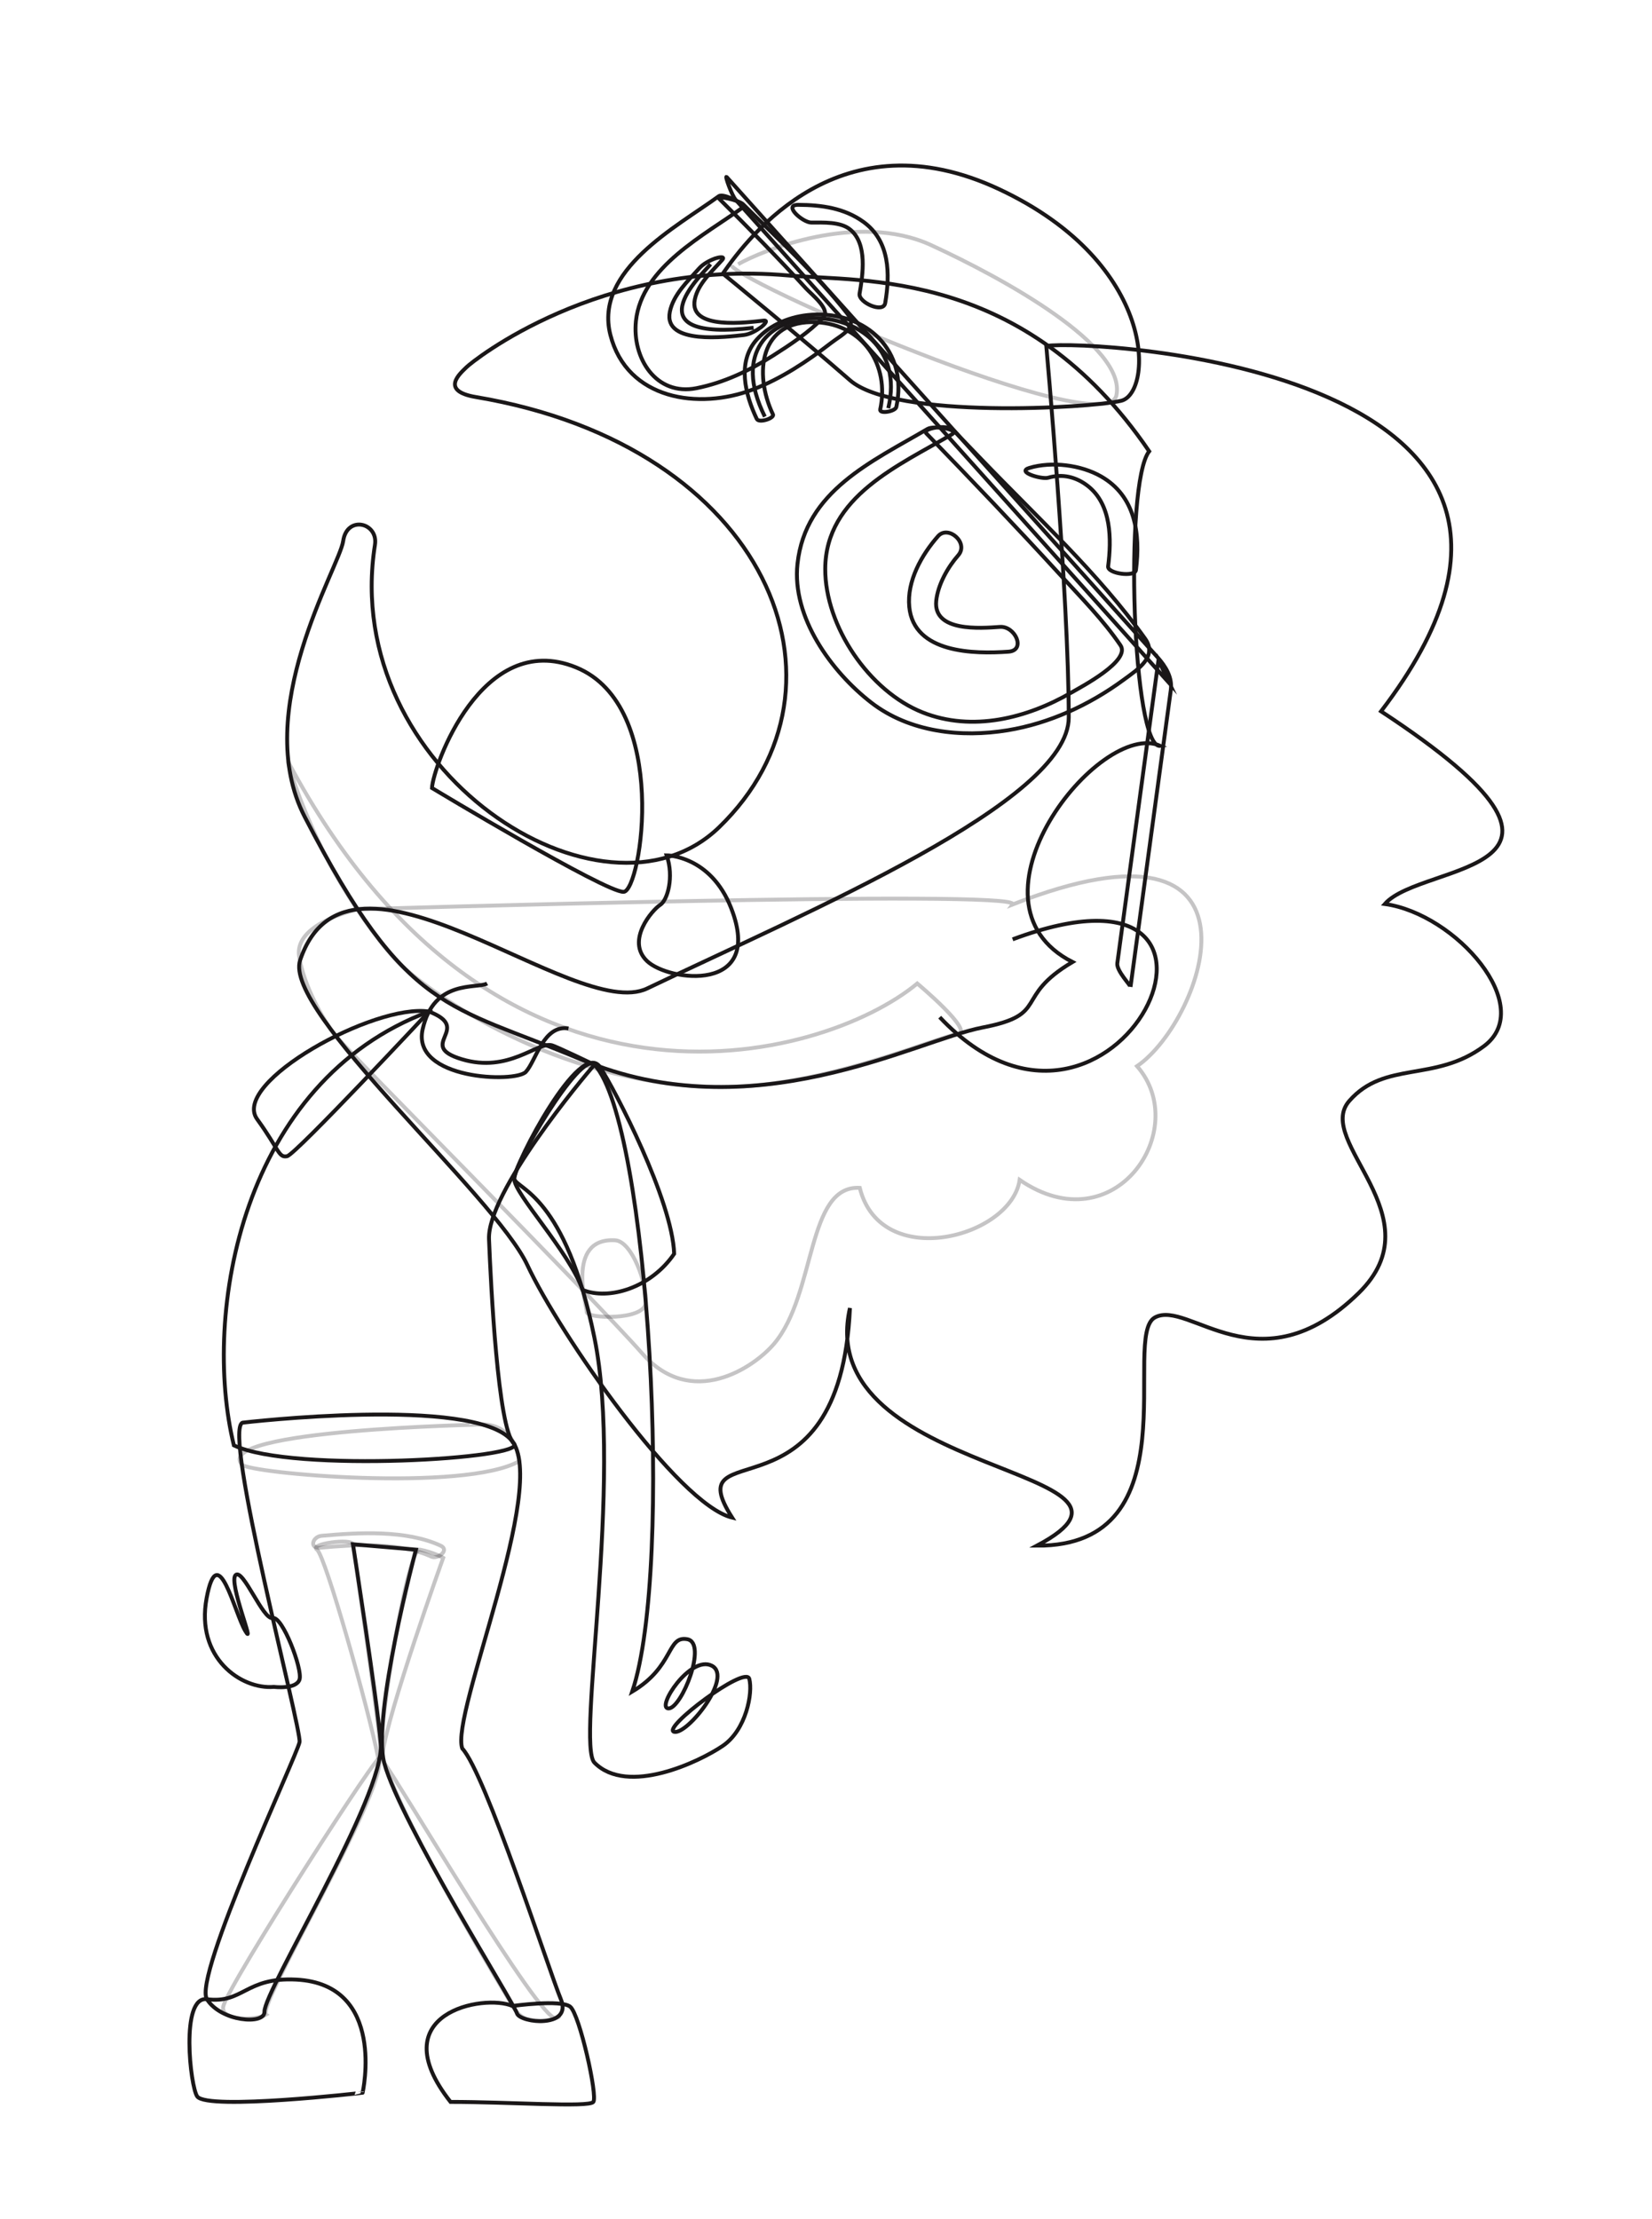 <?xml version="1.0" encoding="utf-8"?>
<!-- Generator: Adobe Illustrator 16.0.0, SVG Export Plug-In . SVG Version: 6.00 Build 0)  -->
<!DOCTYPE svg PUBLIC "-//W3C//DTD SVG 1.1//EN" "http://www.w3.org/Graphics/SVG/1.1/DTD/svg11.dtd">
<svg version="1.1" xmlns="http://www.w3.org/2000/svg" xmlns:xlink="http://www.w3.org/1999/xlink" x="0px" y="0px" width="424px"
	 height="569.4px" viewBox="0 0 424 569.4" enable-background="new 0 0 424 569.4" xml:space="preserve">
<g id="Layer_1">
</g>
<g id="Layer_2">
	<g id="Layer_3">
	</g>
</g>
<g id="Layer_4">
</g>
<g id="Layer_5">
	<path fill="none" stroke="#1A1718" stroke-miterlimit="10" d="M131.526,514.693c-7.257-3.174-33.896,1.752-15.896,24.61
		c15.156,0,35.445,1.464,36.644,0.024c1.2-1.44-3.524-22.521-5.925-24.447C143.948,512.956,131.526,514.693,131.526,514.693z"/>
	<path fill="none" stroke="#1A1718" stroke-miterlimit="10" d="M50.629,537.919c-1.777-2.391-4.406-25.851,2.482-24.963
		c9.324,1.201,9.896-5.707,22.92-5.036c23.277,1.198,17.039,29.038,17.039,29.038S53.304,541.519,50.629,537.919z"/>
	<path fill="none" stroke="#1A1718" stroke-miterlimit="10" d="M70.312,432.819c-8.399,0.722-20.16-7.438-17.28-22.798
		c2.88-15.359,7.07,3.599,9.896,8.4c2.824,4.8-4.375-12.51-2.455-14.296c1.92-1.784,7.041,11.604,9.52,11.03
		c2.48-0.575,7.697,13.104,6.889,15.744C76.072,433.541,70.312,432.819,70.312,432.819z"/>
	<path fill="none" stroke="#1A1718" stroke-miterlimit="10" d="M62.271,365.025c-5.285,1.677,15.178,78.713,14.609,81.954
		c-0.569,3.239-27.369,60.217-23.77,65.977c3.6,5.759,14.873,6.652,14.76,3.239c-0.18-5.4,30.965-55.484,29.859-68.857
		c-0.917-11.098-7.139-51.108-7.139-51.108l16.168,1.375c0,0-11.389,42.729-8.129,54.774c4.14,15.299,33.317,61.657,34.037,64.177
		c0.72,2.521,14.398,3.96,11.28-3.6c-3.121-7.56-19.398-58.057-25.306-64.339c-3.093-8.705,22.306-67.517,12.666-79.035
		C121.671,358.063,62.271,365.025,62.271,365.025z"/>
	<path fill="none" stroke="#1A1718" stroke-miterlimit="10" d="M110.87,202.188c0.239-5.278,12.719-40.796,36.959-30.958
		c24.238,9.84,16.798,57.356,12.24,57.598C155.509,229.068,110.87,202.188,110.87,202.188z"/>
	<path fill="none" stroke="#1A1718" stroke-miterlimit="10" d="M268.544,88.766c11.52-1.772,153.115,5.909,85.917,93.744
		c64.318,42.239,10.559,38.4,0.96,49.438c18.24,2.508,39.052,26.348,25.44,36.48c-12.559,9.348-25.44,3.633-34.561,14.055
		c-9.119,10.423,22.561,29.624,2.4,49.302c-25.605,24.994-43.677,1.466-52.317,6.265c-8.64,4.8,10.08,58.793-30.239,58.532
		c37.938-20.1-57.95-17.266-47.999-60.957c-2.559,56.934-44.637,31.199-30.236,53.759c-13.922-3.359-44.346-47.225-52.561-64.799
		c-8.406-17.99-62.767-65.047-58.313-78.235c12.479-36.958,70.379,16.219,89.063,7.274c41.531-19.885,108.206-47.928,108.206-69.537
		C274.305,152.75,268.544,88.766,268.544,88.766z"/>
	<path fill="none" stroke="#1A1718" stroke-miterlimit="10" d="M110.112,259.546c-14.001-2.159-50.901,18.251-44.12,27.601
		c5.665,7.811,5.49,9.981,7.703,9.508C75.907,296.181,110.112,259.546,110.112,259.546z"/>
	<path opacity="0.25" fill="none" stroke="#1A1718" stroke-miterlimit="10" d="M91.812,233.31
		c-4.414,1.077-16.182,4.694-15.035,12.078c1.145,7.385,6.08,16.229,9.4,20.402c3.32,4.173,66.006,67.074,78.649,81.473
		c12.641,14.398,28.671,3.671,33.88-2.52c10.799-12.835,8.279-40.697,21.958-39.968c5.4,21.608,38.879,12.717,41.04-2.044
		c24.478,16.812,44.286-13.015,30.126-29.178c17.399-11.916,36.83-68.483-31.927-41.485
		C262.907,228.076,91.812,233.31,91.812,233.31z"/>
	<path fill="none" stroke="#1A1718" stroke-miterlimit="10" d="M185.511,70.195c6.721-9.599,30.238-40.798,71.037-21.599
		s39.359,52.318,31.199,54.239c-8.16,1.918-58.084,4.798-69.602-5.282C206.63,87.475,185.511,70.195,185.511,70.195z"/>
	<path opacity="0.25" fill="none" stroke="#1A1718" stroke-miterlimit="10" d="M189.454,67.792
		c6.014-3.477,30.666-13.557,49.479-4.917c18.812,8.639,50.13,25.93,47.611,38.523c-2.521,12.595-100.846-30.516-98.877-33.606"/>
	<path fill="none" stroke="#1A1718" stroke-miterlimit="10" d="M202.308,70.675c19.178,1.689,60.739-1.71,92.639,45.12
		c-6.482,8.155-4.322,76.793,2.88,75.576c-15.602-6.941-52.8,40.096-22.558,55.458c-15.361,9.12-5.621,13.438-23.044,16.798
		c-17.422,3.358-59.138,26.777-103.192,8.162c-34.084-14.402-44.497-11.322-70.8-62.161c-14.033-27.118,8.883-64.074,9.842-70.793
		c0.96-6.721,9.061-4.75,8.16,0.958c-9.123,57.836,58.556,101.223,88.313,72.477c37.482-36.21,12.662-97.811-62.396-110.394
		c-9.503-1.593-3.839-6.24-2.399-7.681C121.192,92.756,153.731,66.39,202.308,70.675z"/>
	<path fill="none" stroke="#1A1718" stroke-miterlimit="10" d="M188.805,51.262c37.117,41.358,74.236,82.718,111.354,124.075
		c-0.943-1.98-1.889-3.96-2.832-5.939c-3.52,25.919-7.041,51.837-10.561,77.756c-0.26,1.917,3.441,5.687,3.389,6.065
		c2.33-17.156,4.66-34.314,6.992-51.473c1.116-8.227,2.234-16.454,3.35-24.681c0.445-3.271-1.33-6.111-3.477-8.504
		c-25.16-28.035-50.321-56.071-75.482-84.107C209.868,71.452,198.2,58.45,186.53,45.447
		C185.88,44.725,187.829,50.176,188.805,51.262L188.805,51.262z"/>
	<path fill="none" stroke="#1A1718" stroke-miterlimit="10" d="M238.069,110.051c-14.258,8.39-31.376,15.885-33.391,34.644
		c-1.468,13.675,8.732,27.681,18.924,35.568c9.843,7.616,23.113,9.067,35.045,7.102c10.692-1.76,20.983-6.513,29.687-12.902
		c3.766-2.765,8.86-5.976,5.55-10.628c-11.891-16.686-27.822-31.24-41.977-45.979c-2.412-2.512-4.829-5.021-7.256-7.52
		c-1.533-1.577-8.084-0.354-6.936,0.829c11.629,11.966,23.142,24.052,34.418,36.352c5.3,5.779,11.028,11.553,15.45,18.06
		c2.698,3.972-10.026,10.625-12.541,12.081c-11.515,6.668-25.505,10.186-38.252,5.13c-13.714-5.439-25.03-22.098-24.986-36.818
		c0.056-18.617,19.029-26.597,32.494-34.519C246.466,110.173,239.704,109.089,238.069,110.051z"/>
	<path fill="none" stroke="#1A1718" stroke-miterlimit="10" d="M184.464,50.354c-10.797,7.853-32.024,19.002-27.811,35.541
		c4.253,16.683,22.719,19.365,36.639,14.021c7.221-2.771,13.853-7.173,19.945-11.874c2.999-2.313,7.016-3.994,4.232-7.558
		c-7.892-10.1-17.682-19.047-26.749-28.082c-1.052-1.047-7.121-2.392-6.109-1.381c7.56,7.53,15.071,15.128,22.276,23.002
		c1.359,1.486,6.379,5.404,4.458,7.395c-3.726,3.862-8.419,6.95-12.917,9.813c-6.033,3.836-12.627,6.966-19.663,8.371
		c-10.375,2.074-16.558-7.696-15.546-17.247c1.472-13.895,17.672-22.033,27.648-29.287
		C191.409,52.676,185.782,49.397,184.464,50.354z"/>
	<path fill="none" stroke="#1A1718" stroke-miterlimit="10" d="M240.752,137.578c-4.229,4.803-8.024,11.545-7.378,18.143
		c1.168,11.94,16.695,12.107,25.475,11.484c4.544-0.322,1.721-6.633-2.211-6.354c-4.998,0.354-17.178,1.324-16.348-6.698
		c0.432-4.181,3.015-8.682,5.646-11.671C248.741,139.301,243.374,134.603,240.752,137.578L240.752,137.578z"/>
	<path fill="none" stroke="#1A1718" stroke-miterlimit="10" d="M182.385,67.792c-2.649,3.01-20.399,19.919,11.04,16.319"/>
	<path fill="none" stroke="#1A1718" stroke-miterlimit="10" d="M179.437,68.868c-2.891,3.245-6.62,6.705-7.516,11.142
		c-1.741,8.619,14.869,6.394,18.966,5.949c1.585-0.173,3.231-1.125,4.493-2.043c0.35-0.254,2.133-1.82,0.584-1.652
		c-3.821,0.416-19.256,2.598-17.639-5.412c0.813-4.028,4.391-7.198,7.008-10.135c1.049-1.176-1.318-0.575-1.697-0.438
		C182.143,66.823,180.511,67.663,179.437,68.868L179.437,68.868z"/>
	<path fill="none" stroke="#1A1718" stroke-miterlimit="10" d="M196.306,106.911c-16.561-33.304,39.118-33.304,31.678-2.169"/>
	<path fill="none" stroke="#1A1718" stroke-miterlimit="10" d="M198.392,106.352c-5.017-10.55-3.422-24.427,11.146-23.677
		c12.068,0.62,18.822,11.053,16.377,22.394c-0.264,1.217,3.885,0.527,4.138-0.65c3.103-14.387-7.583-24.564-21.732-23.664
		c-5.245,0.332-10.568,2.399-14.101,6.371c-5.127,5.766-2.943,14.159-0.002,20.346C194.788,108.67,198.83,107.273,198.392,106.352
		L198.392,106.352z"/>
	<path fill="none" stroke="#1A1718" stroke-miterlimit="10" d="M208.226,57.107c3.041,0.011,7.496-0.271,10.01,1.805
		c4.438,3.664,3.221,11.572,2.381,16.438c-0.383,2.217,6.102,5.16,6.576,2.413c1.288-7.468,1.178-15.915-5.539-20.802
		c-4.922-3.579-10.854-4.381-16.789-4.402C200.851,52.545,206.03,57.1,208.226,57.107L208.226,57.107z"/>
	<path fill="none" stroke="#1A1718" stroke-miterlimit="10" d="M269.021,122.575c3.659-1.085,7.229-0.204,10.211,2.14
		c6.065,4.764,6.062,13.691,5.181,20.593c-0.24,1.892,6.898,2.835,7.136,0.964c1.189-9.337-0.147-18.991-8.938-24.026
		c-5.17-2.962-12.655-3.898-18.386-2.199C260.682,121.098,267.382,123.06,269.021,122.575L269.021,122.575z"/>
	<path fill="none" stroke="#1A1718" stroke-miterlimit="10" d="M171.106,219.469c1.919,5.517,0.24,11.516-1.681,12.717
		c-1.919,1.201-8.879,9.119-3.359,14.4c5.519,5.279,30.155,8.409,21.601-13.56C182.385,219.469,171.106,219.469,171.106,219.469z"/>
	<path opacity="0.25" fill="none" stroke="#1A1718" stroke-miterlimit="10" d="M62.062,375.765
		c1.972,2.339,57.29,7.082,71.228-0.869c-1.318-10.036-9.458-9.393-9.458-9.393S54.531,366.83,62.062,375.765z"/>
	<path fill="none" stroke="#1A1718" stroke-miterlimit="10" d="M152.579,273.195c-2.832,3.147-27.549,32.744-27.071,44.745
		c0.48,11.999,2.296,48.585,6.376,52.424c4.082,3.839-56.788,7.682-71.86,0.481c-8.295-34.069,2.115-93.383,50.089-111.3
		c11.52,4.438-3.562,8.639,8.438,12.239s19.298-4.498,23.038-3.601C142.755,268.465,152.579,273.195,152.579,273.195z"/>
	<path fill="none" stroke="#1A1718" stroke-miterlimit="10" d="M152.579,273.195c13.92,14.888,20.449,128.912,9.687,160.834
		c10.85-6.47,8.843-14.402,14.122-13.442c5.28,0.96-1.439,17.761-4.8,17.761c-3.359,0,5.603-13.83,11.122-10.95
		c5.521,2.88-6.322,17.771-9.682,16.949s18.323-17.189,19.281-13.59c0.961,3.601-0.802,13.108-6.803,17.189
		c-5.999,4.081-24.437,12.898-32.928,4.32c-4.75-4.8,7.441-72.335,0-108.963c-7.438-36.628-19.871-38.161-20.59-40.802
		C131.269,299.864,148.968,269.334,152.579,273.195z"/>
	<path fill="none" stroke="#1A1718" stroke-miterlimit="10" d="M259.904,241.016c70.557-26.348,26.399,67.729-18.72,19.969"/>
	<path fill="none" stroke="#1A1718" stroke-miterlimit="10" d="M154.035,273.83c3.759,5.719,18.532,34.139,18.993,47.875
		c-6.003,8.748-16.801,12-23.494,9.257c-3.625-10.076-17.562-24.623-17.545-28.46C132.009,298.666,149.025,266.207,154.035,273.83z"
		/>
	<path opacity="0.25" fill="none" stroke="#1A1718" stroke-miterlimit="10" d="M82.166,397.108
		c8.875-0.797,20.227-1.522,28.501,2.275c1.735,0.8,4.825-1.699,2.408-2.809c-8.853-4.066-21.046-3.372-30.538-2.519
		C80.201,394.268,79.319,397.364,82.166,397.108L82.166,397.108z"/>
	<path opacity="0.25" fill="none" stroke="#1A1718" stroke-miterlimit="10" d="M74.048,195.619
		c53.033,99.338,136.898,77,161.377,56.726c0,0,15.002,12.53,10.322,12.997c-4.68,0.465-34.052,13.548-59.986,13.553
		c-39.852,0.008-71.771-21.497-82.109-30.608c-4.732-4.171-14.083-16.86-20.15-28.817C76.742,206.147,73.238,194.103,74.048,195.619
		z"/>
	<path fill="none" stroke="#1A1718" stroke-miterlimit="10" d="M125.03,252.345c-2.641,1.438-13.681-1.2-16.561,11.758
		c-2.88,12.961,23.857,13.792,26.498,10.912c2.64-2.881,4.461-12.111,10.941-11.15"/>
	<path opacity="0.25" fill="none" stroke="#1A1718" stroke-miterlimit="10" d="M113.751,399.701c0,0-14.429,40.199-15.543,50.281
		c-2.036,0.123,6.062-53.034,9.542-52.378C111.231,398.261,113.751,399.701,113.751,399.701z"/>
	<path opacity="0.25" fill="none" stroke="#1A1718" stroke-miterlimit="10" d="M97.03,450.911
		c-2.28-11.761-13.519-51.815-15.679-53.312c-2.159-1.496,8.994-2.955,9.24-1.368c0.245,1.589,7.875,53.964,7.157,54.681
		C97.03,451.628,97.03,450.911,97.03,450.911z"/>
	<path opacity="0.25" fill="none" stroke="#1A1718" stroke-miterlimit="10" d="M97.387,451.314
		c1.442-4.616-38.628,57.663-40.071,63.44c-0.956,3.826,8.487,3.706,11.007,2.145C65.656,514.899,98.595,460.732,97.387,451.314z"/>
	<path opacity="0.25" fill="none" stroke="#1A1718" stroke-miterlimit="10" d="M98.631,452.379
		c3.479,4.441,40.203,66.929,44.043,65.368c3.84-1.56-6.744,4.128-10.706-2.425C102.989,467.399,98.631,452.379,98.631,452.379z"/>
	<path opacity="0.25" fill="none" stroke="#1A1718" stroke-miterlimit="10" d="M150.579,336.58
		c-0.387,1.758,14.829,2.359,15.177-2.329c0.35-4.688-3.5-15.774-7.895-16.021C145.021,317.51,150.765,335.741,150.579,336.58z"/>
</g>
</svg>
